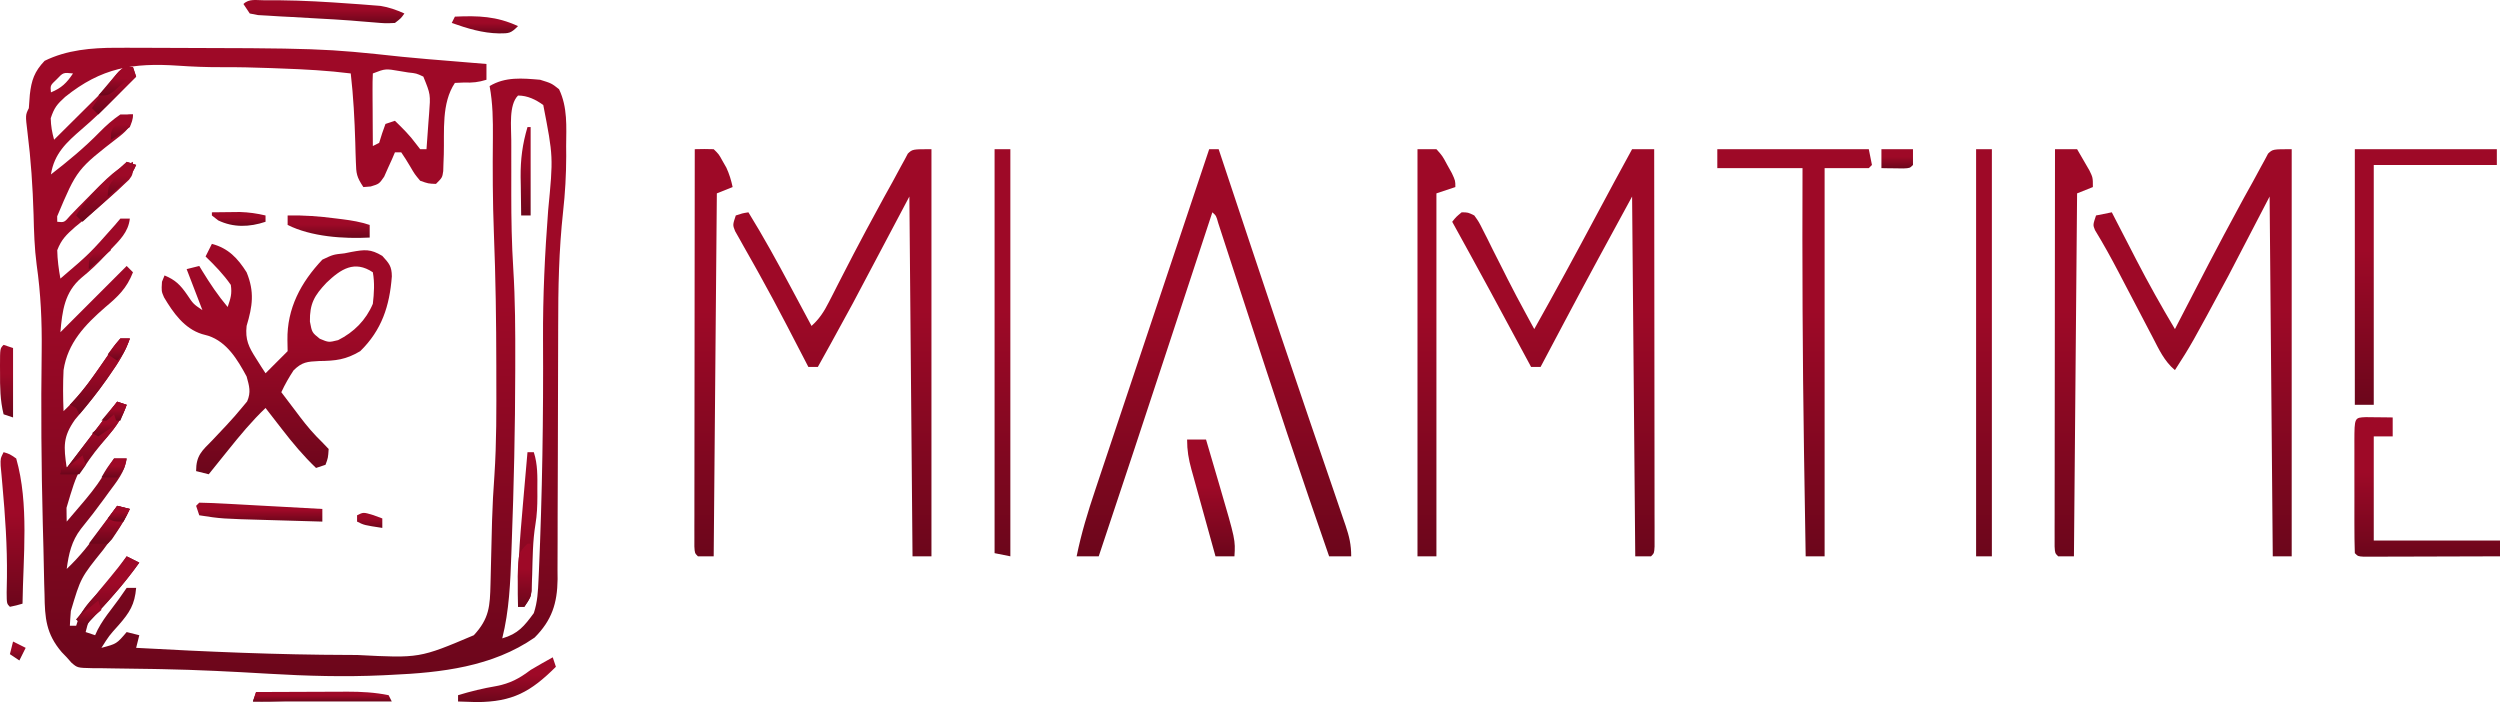 <?xml version="1.0" encoding="utf-8"?>
<svg xmlns="http://www.w3.org/2000/svg" viewBox="70.863 71.728 792.137 222.46" width="792.137px" height="222.46px">
    <defs>
        <linearGradient id="gradient-48-0" href="#gradient-48" gradientUnits="userSpaceOnUse" x1="57.1" y1="-0.006" x2="57.1" y2="199.11"/>
        <linearGradient id="gradient-48">
            <stop offset="0.396" style="stop-color: rgb(158, 9, 39);"/>
            <stop offset="1" style="stop-color: rgb(108, 6, 27);"/>
        </linearGradient>
        <linearGradient id="gradient-48-1" href="#gradient-48" gradientUnits="userSpaceOnUse" x1="1.5" y1="0" x2="1.5" y2="129"/>
        <linearGradient id="gradient-48-2" href="#gradient-48" gradientUnits="userSpaceOnUse" x1="-31.398" y1="0" x2="-31.398" y2="129"/>
        <linearGradient id="gradient-48-3" href="#gradient-48" gradientUnits="userSpaceOnUse" x1="-24.938" y1="0" x2="-24.938" y2="129"/>
        <linearGradient id="gradient-48-4" href="#gradient-48" gradientUnits="userSpaceOnUse" x1="-31.389" y1="0" x2="-31.389" y2="129"/>
        <linearGradient id="gradient-48-5" href="#gradient-48" gradientUnits="userSpaceOnUse" x1="20.553" y1="0" x2="20.553" y2="73"/>
        <linearGradient id="gradient-48-6" href="#gradient-48" gradientUnits="userSpaceOnUse" x1="24.5" y1="0" x2="24.5" y2="129"/>
        <linearGradient id="gradient-48-7" href="#gradient-48" gradientUnits="userSpaceOnUse" x1="5.938" y1="0" x2="5.938" y2="129"/>
        <linearGradient id="gradient-48-8" href="#gradient-48" gradientUnits="userSpaceOnUse" x1="5.938" y1="-0.05" x2="5.938" y2="129"/>
        <linearGradient id="gradient-48-9" href="#gradient-48" gradientUnits="userSpaceOnUse" x1="6" y1="0" x2="6" y2="129"/>
        <linearGradient id="gradient-48-10" href="#gradient-48" gradientUnits="userSpaceOnUse" x1="22.5" y1="0" x2="22.5" y2="81"/>
        <linearGradient id="gradient-48-11" href="#gradient-48" gradientUnits="userSpaceOnUse" x1="2.5" y1="0" x2="2.5" y2="129"/>
        <linearGradient id="gradient-48-12" href="#gradient-48" gradientUnits="userSpaceOnUse" x1="2.5" y1="0" x2="2.5" y2="129"/>
        <linearGradient id="gradient-48-13" href="#gradient-48" gradientUnits="userSpaceOnUse" x1="19.427" y1="0" x2="19.427" y2="44.218"/>
        <linearGradient id="gradient-48-14" href="#gradient-48" gradientUnits="userSpaceOnUse" x1="7.559" y1="0" x2="7.559" y2="37"/>
        <linearGradient id="gradient-48-15" href="#gradient-48" gradientUnits="userSpaceOnUse" x1="2.83" y1="0" x2="2.83" y2="49"/>
        <linearGradient id="gradient-48-16" href="#gradient-48" gradientUnits="userSpaceOnUse" x1="18.975" y1="-0.082" x2="18.975" y2="7.282"/>
        <linearGradient id="gradient-48-17" href="#gradient-48" gradientUnits="userSpaceOnUse" x1="0.045" y1="0" x2="0.045" y2="49"/>
        <linearGradient id="gradient-48-18" href="#gradient-48" gradientUnits="userSpaceOnUse" x1="19" y1="0" x2="19" y2="6"/>
        <linearGradient id="gradient-48-19" href="#gradient-48" gradientUnits="userSpaceOnUse" x1="-14.5" y1="0" x2="-14.5" y2="14.188"/>
        <linearGradient id="gradient-48-20" href="#gradient-48" gradientUnits="userSpaceOnUse" x1="13" y1="-0.017" x2="13" y2="7.114"/>
        <linearGradient id="gradient-48-21" href="#gradient-48" gradientUnits="userSpaceOnUse" x1="-6" y1="0" x2="-6" y2="22"/>
        <linearGradient id="gradient-48-22" href="#gradient-48" gradientUnits="userSpaceOnUse" x1="-7.5" y1="0" x2="-7.5" y2="23"/>
        <linearGradient id="gradient-48-23" href="#gradient-48" gradientUnits="userSpaceOnUse" x1="21" y1="-0.113" x2="21" y2="3"/>
        <linearGradient id="gradient-48-24" href="#gradient-48" gradientUnits="userSpaceOnUse" x1="-6.5" y1="0" x2="-6.5" y2="24"/>
        <linearGradient id="gradient-48-25" href="#gradient-48" gradientUnits="userSpaceOnUse" x1="0.932" y1="0" x2="0.932" y2="23"/>
        <linearGradient id="gradient-48-26" href="#gradient-48" gradientUnits="userSpaceOnUse" x1="-6.5" y1="0" x2="-6.5" y2="19"/>
        <linearGradient id="gradient-48-27" href="#gradient-48" gradientUnits="userSpaceOnUse" x1="-0.589" y1="0" x2="-0.589" y2="28"/>
        <linearGradient id="gradient-48-28" href="#gradient-48" gradientUnits="userSpaceOnUse" x1="9.5" y1="-0.118" x2="9.5" y2="5.312"/>
        <linearGradient id="gradient-48-29" href="#gradient-48" gradientUnits="userSpaceOnUse" x1="-0.935" y1="0" x2="-0.935" y2="20"/>
        <linearGradient id="gradient-48-30" href="#gradient-48" gradientUnits="userSpaceOnUse" x1="-6" y1="0" x2="-6" y2="15"/>
        <linearGradient id="gradient-48-31" href="#gradient-48" gradientUnits="userSpaceOnUse" x1="5" y1="0" x2="5" y2="6.098"/>
        <linearGradient id="gradient-48-32" href="#gradient-48" gradientUnits="userSpaceOnUse" x1="-2.5" y1="0" x2="-2.5" y2="12"/>
        <linearGradient id="gradient-48-33" href="#gradient-48" gradientUnits="userSpaceOnUse" x1="8.5" y1="-0.098" x2="8.5" y2="4.288"/>
        <linearGradient id="gradient-48-34" href="#gradient-48" gradientUnits="userSpaceOnUse" x1="10" y1="0" x2="10" y2="3.028"/>
        <linearGradient id="gradient-48-35" href="#gradient-48" gradientUnits="userSpaceOnUse" x1="-1.5" y1="0" x2="-1.5" y2="11"/>
        <linearGradient id="gradient-48-36" href="#gradient-48" gradientUnits="userSpaceOnUse" x1="-1.125" y1="-0.696" x2="-1.125" y2="4.063"/>
        <linearGradient id="gradient-48-37" href="#gradient-48" gradientUnits="userSpaceOnUse" x1="0" y1="0" x2="0" y2="6"/>
        <linearGradient id="gradient-48-38" href="#gradient-48" gradientUnits="userSpaceOnUse" x1="-1" y1="0" x2="-1" y2="6"/>
        <linearGradient id="gradient-48-39" href="#gradient-48" gradientUnits="userSpaceOnUse" x1="-3.5" y1="0" x2="-3.5" y2="8"/>
        <linearGradient id="gradient-48-40" href="#gradient-48" gradientUnits="userSpaceOnUse" x1="-5.5" y1="0" x2="-5.5" y2="9"/>
        <linearGradient id="gradient-48-41" href="#gradient-48" gradientUnits="userSpaceOnUse" x1="-3" y1="0" x2="-3" y2="8"/>
        <linearGradient id="gradient-48-42" href="#gradient-48" gradientUnits="userSpaceOnUse" x1="-0.5" y1="0" x2="-0.5" y2="7"/>
        <linearGradient id="gradient-48-43" href="#gradient-48" gradientUnits="userSpaceOnUse" x1="-2.5" y1="0" x2="-2.5" y2="9"/>
        <linearGradient id="gradient-48-44" href="#gradient-48" gradientUnits="userSpaceOnUse" x1="-3" y1="0" x2="-3" y2="6"/>
        <linearGradient id="gradient-48-45" href="#gradient-48" gradientUnits="userSpaceOnUse" x1="1.5" y1="0" x2="1.5" y2="6"/>
        <linearGradient id="gradient-48-46" href="#gradient-48" gradientUnits="userSpaceOnUse" x1="0.5" y1="0" x2="0.5" y2="5"/>
        <linearGradient id="gradient-48-47" href="#gradient-48" gradientUnits="userSpaceOnUse" x1="-3" y1="0" x2="-3" y2="7"/>
    </defs>
    <path d="M0 0 C1.291 -0.002 2.581 -0.004 3.911 -0.006 C5.321 -0.002 6.731 0.002 8.141 0.008 C8.866 0.009 9.592 0.011 10.34 0.013 C65.396 0.148 65.396 0.148 90.689 2.858 C96.062 3.405 101.446 3.82 106.828 4.258 C108.869 4.427 110.909 4.596 112.949 4.766 C114.43 4.888 115.91 5.011 117.391 5.133 C117.391 6.783 117.391 8.433 117.391 10.133 C114.83 10.921 112.984 11.117 110.266 11.008 C109.317 11.049 108.368 11.09 107.391 11.133 C103.091 17.582 104.081 26.26 103.873 33.785 C103.839 34.699 103.805 35.613 103.77 36.555 C103.732 37.801 103.732 37.801 103.694 39.073 C103.391 41.133 103.391 41.133 101.391 43.133 C98.965 43.043 98.965 43.043 96.391 42.133 C94.66 40.066 94.66 40.066 93.203 37.57 C92.312 36.063 91.384 34.575 90.391 33.133 C89.731 33.133 89.071 33.133 88.391 33.133 C88.088 33.843 87.785 34.553 87.473 35.285 C87.054 36.204 86.635 37.123 86.203 38.07 C85.797 38.987 85.391 39.903 84.973 40.848 C83.391 43.133 83.391 43.133 80.715 43.949 C79.948 44.01 79.181 44.07 78.391 44.133 C76.244 40.913 76.117 39.89 76.012 36.16 C75.978 35.177 75.943 34.194 75.908 33.182 C75.869 31.642 75.869 31.642 75.828 30.07 C75.605 22.716 75.232 15.445 74.391 8.133 C67.121 7.219 59.898 6.829 52.578 6.57 C51.479 6.527 50.38 6.484 49.248 6.439 C43.895 6.241 38.556 6.115 33.199 6.145 C28.688 6.164 24.231 5.984 19.732 5.674 C5.315 4.701 -4.604 6.317 -16.109 15.57 C-18.683 17.923 -19.543 18.934 -20.672 22.32 C-20.616 24.818 -20.259 26.746 -19.609 29.133 C-16.794 26.343 -13.983 23.549 -11.174 20.753 C-9.749 19.335 -8.322 17.921 -6.895 16.506 C-5.999 15.613 -5.103 14.721 -4.18 13.801 C-3.352 12.979 -2.525 12.156 -1.672 11.309 C0.527 9.113 0.527 9.113 2.391 6.133 C3.381 6.133 4.371 6.133 5.391 6.133 C5.886 7.618 5.886 7.618 6.391 9.133 C5.262 10.261 4.134 11.389 3.004 12.516 C1.85 13.672 0.703 14.834 -0.441 16 C-3.789 19.394 -7.168 22.663 -10.797 25.758 C-15.707 30.011 -19.546 33.482 -20.609 40.133 C-15.148 35.902 -9.956 31.624 -5.133 26.676 C-3.081 24.598 -1.031 22.769 1.391 21.133 C2.711 21.133 4.031 21.133 5.391 21.133 C4.825 24.592 3.864 25.913 1.141 28.07 C-12.348 38.486 -12.348 38.486 -18.629 53.402 C-18.619 54.259 -18.619 54.259 -18.609 55.133 C-16.377 55.359 -16.377 55.359 -14.508 53.191 C-13.675 52.326 -12.842 51.461 -11.984 50.57 C-0.431 38.8 -0.431 38.8 5.391 36.133 C5.391 40.133 5.391 40.133 4.141 41.809 C3.563 42.349 2.986 42.889 2.391 43.445 C1.753 44.047 1.114 44.649 0.457 45.27 C-3.917 49.213 -8.305 53.101 -12.922 56.758 C-15.688 59.203 -17.28 60.692 -18.609 64.133 C-18.548 67.188 -18.153 70.129 -17.609 73.133 C-8.378 65.258 -8.378 65.258 -0.359 56.195 C0.507 55.174 0.507 55.174 1.391 54.133 C2.381 54.133 3.371 54.133 4.391 54.133 C3.921 58.481 1.074 61.04 -1.797 64.07 C-2.502 64.839 -2.502 64.839 -3.221 65.623 C-5.637 68.217 -8.095 70.583 -10.859 72.805 C-16.321 77.428 -17.017 83.379 -17.609 90.133 C-16.956 89.479 -16.302 88.826 -15.629 88.152 C-6.119 78.643 -6.119 78.643 3.391 69.133 C4.381 70.123 4.381 70.123 5.391 71.133 C3.4 76.235 0.655 78.807 -3.414 82.223 C-9.821 87.797 -15.3 93.498 -16.609 102.133 C-16.821 106.48 -16.791 110.785 -16.609 115.133 C-12.678 111.42 -9.561 107.507 -6.484 103.07 C-5.226 101.277 -3.966 99.484 -2.702 97.695 C-1.78 96.376 -0.883 95.04 0.008 93.699 C0.464 93.182 0.92 92.665 1.391 92.133 C2.381 92.133 3.371 92.133 4.391 92.133 C2.914 96.337 0.814 99.675 -1.734 103.32 C-2.129 103.887 -2.523 104.454 -2.93 105.037 C-6.062 109.485 -9.431 113.693 -12.98 117.816 C-16.855 123.326 -16.585 126.301 -15.609 133.133 C-10.329 126.203 -5.049 119.273 0.391 112.133 C1.876 112.628 1.876 112.628 3.391 113.133 C1.99 117.26 0.032 120.024 -2.797 123.32 C-11.998 133.361 -11.998 133.361 -15.672 145.758 C-15.658 146.984 -15.658 146.984 -15.645 148.234 C-15.633 148.861 -15.621 149.487 -15.609 150.133 C-14.04 148.305 -12.478 146.472 -10.922 144.633 C-10.462 144.09 -10.002 143.547 -9.529 142.987 C-6.966 139.912 -4.723 136.872 -2.734 133.383 C-2.033 132.31 -1.332 131.238 -0.609 130.133 C0.711 130.133 2.031 130.133 3.391 130.133 C2.827 134.432 0.201 137.496 -2.297 140.883 C-2.748 141.508 -3.199 142.134 -3.664 142.778 C-6.057 146.082 -8.534 149.282 -11.109 152.445 C-14.088 156.325 -14.967 160.346 -15.609 165.133 C-11.444 161.211 -8.125 156.964 -4.797 152.32 C-4.295 151.627 -3.793 150.935 -3.275 150.221 C-2.049 148.528 -0.829 146.831 0.391 145.133 C1.711 145.463 3.031 145.793 4.391 146.133 C3.003 149.091 1.39 151.653 -0.543 154.285 C-1.11 155.062 -1.676 155.838 -2.26 156.639 C-2.85 157.441 -3.439 158.244 -4.047 159.07 C-11.153 167.903 -11.153 167.903 -14.297 178.445 C-14.363 179.328 -14.428 180.211 -14.496 181.121 C-14.533 181.785 -14.571 182.449 -14.609 183.133 C-13.949 183.133 -13.289 183.133 -12.609 183.133 C-12.38 182.42 -12.15 181.707 -11.914 180.973 C-10.345 177.558 -8.328 175.408 -5.734 172.695 C-2.222 169.01 0.679 165.415 3.391 161.133 C4.711 161.793 6.031 162.453 7.391 163.133 C3.31 168.868 -1.146 174.015 -6.001 179.095 C-8.758 181.671 -8.758 181.671 -9.609 185.133 C-8.619 185.463 -7.629 185.793 -6.609 186.133 C-6.341 185.557 -6.073 184.98 -5.797 184.387 C-4.581 182.078 -3.201 180.135 -1.609 178.07 C0.142 175.789 1.793 173.529 3.391 171.133 C4.381 171.133 5.371 171.133 6.391 171.133 C5.956 176.382 4.324 178.949 0.891 182.883 C-2.182 186.292 -2.182 186.292 -4.609 190.133 C0.215 188.863 0.215 188.863 3.391 185.133 C4.711 185.463 6.031 185.793 7.391 186.133 C7.061 187.453 6.731 188.773 6.391 190.133 C28.845 191.361 51.275 192.339 73.766 192.383 C74.656 192.388 75.547 192.393 76.465 192.398 C96.183 193.421 96.183 193.421 113.391 186.133 C118.296 180.83 118.507 176.955 118.672 169.867 C118.699 168.801 118.699 168.801 118.728 167.712 C118.786 165.436 118.839 163.159 118.891 160.883 C118.96 157.919 119.032 154.956 119.109 151.992 C119.128 151.247 119.148 150.502 119.167 149.734 C119.302 144.966 119.571 140.223 119.914 135.465 C120.608 125.006 120.541 114.548 120.516 104.07 C120.515 103.014 120.514 101.958 120.513 100.87 C120.499 86.836 120.302 72.833 119.747 58.81 C119.357 48.694 119.325 38.599 119.428 28.478 C119.469 22.911 119.41 17.613 118.391 12.133 C123.394 9.129 128.739 9.657 134.391 10.133 C138.016 11.258 138.016 11.258 140.391 13.133 C143.145 18.878 142.685 24.97 142.641 31.195 C142.648 32.232 142.656 33.269 142.664 34.338 C142.65 40.27 142.327 46.055 141.67 51.945 C140.334 64.135 140.109 76.227 140.116 88.48 C140.117 92.059 140.104 95.637 140.087 99.216 C140.041 109.373 140.016 119.529 140.01 129.686 C140.005 135.941 139.981 142.196 139.944 148.451 C139.935 150.82 139.932 153.189 139.938 155.557 C139.945 158.859 139.927 162.159 139.905 165.46 C139.917 166.91 139.917 166.91 139.93 168.39 C139.837 176.034 138.1 181.423 132.641 186.883 C119.264 196.144 103.1 197.982 87.203 198.695 C85.918 198.76 85.918 198.76 84.607 198.826 C72.475 199.393 60.451 199.05 48.336 198.336 C37.08 197.672 25.837 197.092 14.562 196.883 C13.688 196.866 12.814 196.848 11.913 196.831 C7.688 196.75 3.464 196.688 -0.761 196.651 C-2.288 196.626 -3.814 196.6 -5.34 196.574 C-6.035 196.574 -6.73 196.574 -7.446 196.574 C-12.217 196.474 -12.217 196.474 -14.116 194.823 C-14.855 193.986 -14.855 193.986 -15.609 193.133 C-16.127 192.596 -16.645 192.059 -17.179 191.507 C-22.133 185.703 -22.545 180.736 -22.633 173.281 C-22.669 172.129 -22.705 170.977 -22.742 169.79 C-22.851 166.029 -22.918 162.269 -22.984 158.508 C-23.051 155.901 -23.12 153.293 -23.191 150.686 C-23.653 132.447 -23.789 114.198 -23.537 95.955 C-23.431 86.719 -23.826 77.892 -25.133 68.747 C-25.832 63.442 -25.984 58.164 -26.109 52.82 C-26.375 44.083 -26.944 35.467 -28.037 26.794 C-28.706 21.326 -28.706 21.326 -27.609 19.133 C-27.482 17.718 -27.381 16.301 -27.297 14.883 C-26.791 10.321 -25.859 7.545 -22.609 4.133 C-15.584 0.668 -7.733 0.008 0 0 Z M81.391 8.133 C81.303 9.841 81.284 11.552 81.293 13.262 C81.296 14.296 81.299 15.331 81.303 16.396 C81.311 17.485 81.319 18.574 81.328 19.695 C81.333 20.788 81.337 21.88 81.342 23.006 C81.354 25.715 81.37 28.424 81.391 31.133 C82.051 30.803 82.711 30.473 83.391 30.133 C83.7 29.143 84.009 28.153 84.328 27.133 C84.854 25.648 84.854 25.648 85.391 24.133 C86.381 23.803 87.371 23.473 88.391 23.133 C90.801 25.478 93.093 27.724 95.078 30.445 C95.511 31.002 95.944 31.559 96.391 32.133 C97.051 32.133 97.711 32.133 98.391 32.133 C98.613 29.237 98.819 26.342 99.016 23.445 C99.112 22.22 99.112 22.22 99.211 20.971 C99.685 14.771 99.685 14.771 97.391 9.133 C95.173 8.096 95.173 8.096 92.578 7.82 C91.726 7.68 90.874 7.539 89.996 7.395 C85.372 6.594 85.372 6.594 81.391 8.133 Z M-18.797 10.008 C-20.826 11.921 -20.826 11.921 -20.609 14.133 C-17.242 12.739 -15.623 11.154 -13.609 8.133 C-16.71 7.807 -16.71 7.807 -18.797 10.008 Z M127.391 15.133 C124.391 18.132 125.27 25.265 125.252 29.258 C125.254 29.996 125.256 30.735 125.258 31.496 C125.257 32.287 125.256 33.078 125.255 33.893 C125.254 35.564 125.256 37.236 125.26 38.907 C125.266 41.4 125.26 43.892 125.254 46.385 C125.251 54.305 125.392 62.181 125.891 70.086 C126.507 79.916 126.544 89.723 126.516 99.57 C126.514 100.494 126.513 101.417 126.512 102.368 C126.484 120.636 126.075 138.879 125.391 157.133 C125.353 158.212 125.316 159.291 125.277 160.403 C124.957 169.471 124.602 178.287 122.391 187.133 C127.424 185.695 129.38 183.23 132.391 179.133 C133.584 175.552 133.72 172.181 133.891 168.445 C133.931 167.593 133.97 166.74 134.011 165.862 C135.074 141.385 135.454 116.912 135.313 92.415 C135.248 78.707 135.893 65.198 136.938 51.531 C138.575 34.551 138.575 34.551 135.391 18.133 C133.016 16.419 130.414 15.133 127.391 15.133 Z " transform="matrix(1, 0, 0, 1, 107.609, 86.867)" style="fill: url(#gradient-48-0);" id="object-0"/>
    <path d="M0 0 C0.99 0 1.98 0 3 0 C3.348 1.047 3.348 1.047 3.703 2.116 C6.674 11.057 9.649 19.998 12.625 28.938 C12.863 29.654 13.102 30.37 13.348 31.108 C19.461 49.468 25.602 67.818 31.875 86.125 C32.438 87.769 33.001 89.413 33.563 91.057 C35.459 96.593 37.357 102.128 39.258 107.662 C40.303 110.71 41.34 113.761 42.375 116.812 C42.656 117.625 42.937 118.438 43.226 119.276 C44.393 122.74 45 125.299 45 129 C42.69 129 40.38 129 38 129 C36.116 123.565 34.243 118.128 32.375 112.688 C32.079 111.824 31.782 110.961 31.477 110.072 C26.955 96.878 22.55 83.648 18.207 70.395 C17.959 69.637 17.711 68.88 17.455 68.1 C14.942 60.432 12.435 52.763 9.937 45.091 C8.99 42.186 8.041 39.282 7.092 36.378 C6.645 35.008 6.199 33.637 5.754 32.265 C5.142 30.38 4.527 28.497 3.911 26.613 C3.391 25.017 3.391 25.017 2.861 23.388 C2.219 21.077 2.219 21.077 1 20 C0.696 20.923 0.393 21.846 0.08 22.797 C-2.83 31.647 -5.741 40.497 -8.652 49.347 C-10.147 53.892 -11.642 58.438 -13.137 62.984 C-20.378 85.005 -27.645 107.017 -35 129 C-37.31 129 -39.62 129 -42 129 C-40.544 121.785 -38.448 114.935 -36.101 107.963 C-35.711 106.791 -35.32 105.619 -34.918 104.412 C-33.855 101.225 -32.789 98.04 -31.72 94.856 C-30.601 91.518 -29.487 88.178 -28.373 84.838 C-26.266 78.526 -24.154 72.216 -22.041 65.906 C-19.633 58.717 -17.231 51.527 -14.829 44.336 C-9.892 29.556 -4.948 14.777 0 0 Z " transform="matrix(1, 0, 0, 1, 454, 119)" style="fill: url(#gradient-48-1);" id="object-1"/>
    <path d="M0 0 C0 42.57 0 85.14 0 129 C-1.98 129 -3.96 129 -6 129 C-6.33 91.38 -6.66 53.76 -7 15 C-11.29 23.25 -15.58 31.5 -20 40 C-31.843 61.978 -31.843 61.978 -37 70 C-40.368 67.199 -42.078 63.403 -44.055 59.586 C-44.438 58.857 -44.822 58.128 -45.217 57.377 C-46.441 55.045 -47.658 52.71 -48.875 50.375 C-50.084 48.067 -51.294 45.759 -52.505 43.452 C-53.282 41.969 -54.058 40.485 -54.832 39 C-57.199 34.469 -59.658 30.015 -62.325 25.651 C-63 24 -63 24 -62 21 C-60.35 20.67 -58.7 20.34 -57 20 C-56.643 20.694 -56.286 21.389 -55.918 22.104 C-54.261 25.321 -52.599 28.536 -50.938 31.75 C-50.376 32.842 -49.815 33.934 -49.236 35.059 C-45.376 42.515 -41.3 49.788 -37 57 C-36.639 56.297 -36.277 55.595 -35.905 54.871 C-29.519 42.463 -23.11 30.07 -16.438 17.812 C-15.962 16.936 -15.487 16.06 -14.997 15.158 C-14.105 13.528 -13.203 11.905 -12.289 10.288 C-11.42 8.745 -10.578 7.186 -9.762 5.615 C-9.357 4.879 -8.952 4.144 -8.535 3.387 C-8.19 2.733 -7.844 2.079 -7.489 1.405 C-6 0 -6 0 0 0 Z " transform="matrix(1, 0, 0, 1, 797, 119)" style="fill: url(#gradient-48-2);" id="object-2"/>
    <path d="M0 0 C2.31 0 4.62 0 7 0 C7.023 16.672 7.041 33.344 7.052 50.016 C7.057 57.756 7.064 65.497 7.075 73.237 C7.085 79.981 7.092 86.725 7.094 93.47 C7.095 97.043 7.098 100.616 7.106 104.189 C7.114 108.172 7.114 112.154 7.114 116.136 C7.117 117.33 7.121 118.523 7.124 119.753 C7.123 120.831 7.122 121.909 7.12 123.02 C7.121 123.963 7.122 124.906 7.123 125.878 C7 128 7 128 6 129 C4.35 129 2.7 129 1 129 C0.67 91.38 0.34 53.76 0 15 C-7.144 28.097 -14.272 41.191 -21.25 54.375 C-22.014 55.816 -22.779 57.258 -23.543 58.699 C-25.363 62.132 -27.182 65.566 -29 69 C-29.99 69 -30.98 69 -32 69 C-32.366 68.317 -32.733 67.634 -33.111 66.931 C-40.996 52.244 -48.932 37.588 -57 23 C-55.75 21.438 -55.75 21.438 -54 20 C-51.986 20.021 -51.986 20.021 -50 21 C-48.555 23.019 -48.555 23.019 -47.23 25.672 C-46.737 26.641 -46.244 27.61 -45.735 28.609 C-45.225 29.646 -44.714 30.682 -44.188 31.75 C-43.124 33.851 -42.061 35.951 -40.996 38.051 C-40.484 39.071 -39.972 40.092 -39.445 41.143 C-37.608 44.775 -35.697 48.363 -33.75 51.938 C-33.209 52.937 -32.667 53.936 -32.109 54.965 C-31.743 55.636 -31.377 56.308 -31 57 C-24.301 45.084 -17.791 33.072 -11.355 21.013 C-7.606 13.989 -3.827 6.982 0 0 Z " transform="matrix(1, 0, 0, 1, 588, 119)" style="fill: url(#gradient-48-3);" id="object-3"/>
    <path d="M0 0 C0 42.57 0 85.14 0 129 C-1.98 129 -3.96 129 -6 129 C-6.33 91.38 -6.66 53.76 -7 15 C-12.94 26.22 -18.88 37.44 -25 49 C-32.453 62.641 -32.453 62.641 -36 69 C-36.99 69 -37.98 69 -39 69 C-39.451 68.128 -39.451 68.128 -39.911 67.238 C-41.355 64.449 -42.802 61.662 -44.25 58.875 C-44.782 57.849 -45.314 56.823 -45.862 55.767 C-48.676 50.365 -51.535 44.998 -54.504 39.68 C-55.059 38.683 -55.613 37.687 -56.185 36.661 C-57.257 34.743 -58.338 32.829 -59.429 30.921 C-59.912 30.055 -60.396 29.189 -60.895 28.297 C-61.326 27.537 -61.758 26.778 -62.202 25.995 C-63 24 -63 24 -62 21 C-59.938 20.312 -59.938 20.312 -58 20 C-53.242 27.719 -48.896 35.628 -44.625 43.625 C-43.978 44.832 -43.331 46.039 -42.684 47.246 C-41.12 50.163 -39.559 53.081 -38 56 C-35.483 53.723 -34.038 51.466 -32.504 48.449 C-31.798 47.076 -31.798 47.076 -31.078 45.674 C-30.578 44.689 -30.078 43.703 -29.562 42.688 C-28.491 40.606 -27.418 38.525 -26.344 36.445 C-25.793 35.38 -25.243 34.314 -24.676 33.216 C-22.028 28.134 -19.305 23.094 -16.562 18.062 C-16.079 17.171 -15.596 16.279 -15.098 15.36 C-14.183 13.685 -13.258 12.015 -12.321 10.352 C-11.439 8.781 -10.583 7.196 -9.753 5.597 C-9.349 4.863 -8.944 4.128 -8.527 3.371 C-8.183 2.719 -7.839 2.068 -7.484 1.396 C-6 0 -6 0 0 0 Z " transform="matrix(1, 0, 0, 1, 366, 119)" style="fill: url(#gradient-48-4);" id="object-4"/>
    <path d="M0 0 C5.222 1.382 8.186 4.555 11 9 C13.55 15.213 12.885 19.718 11 26 C10.532 30.364 11.66 32.656 14 36.312 C14.557 37.196 15.114 38.079 15.688 38.988 C16.121 39.652 16.554 40.316 17 41 C17.784 40.216 18.567 39.432 19.375 38.625 C20.917 37.083 22.458 35.542 24 34 C23.979 32.845 23.959 31.69 23.938 30.5 C23.775 20.46 28.18 12.213 35 5 C38.438 3.375 38.438 3.375 42 3 C43.12 2.776 43.12 2.776 44.262 2.547 C48.429 1.803 50.278 1.564 54 3.812 C56.163 6.178 56.992 7.092 57.02 10.285 C56.321 19.66 53.821 27.337 47 34 C42.406 36.719 39.249 37.053 33.938 37.125 C30.197 37.317 28.603 37.41 25.895 40.059 C24.409 42.32 23.131 44.544 22 47 C23.558 49.066 25.121 51.128 26.688 53.188 C27.123 53.766 27.558 54.344 28.006 54.939 C30.166 57.771 32.27 60.262 34.844 62.75 C35.911 63.864 35.911 63.864 37 65 C36.812 67.812 36.812 67.812 36 70 C35.01 70.33 34.02 70.66 33 71 C28.992 67.168 25.572 63.075 22.188 58.688 C21.685 58.042 21.183 57.397 20.666 56.732 C19.441 55.157 18.22 53.579 17 52 C12.666 56.139 8.933 60.64 5.188 65.312 C4.291 66.423 4.291 66.423 3.377 67.557 C1.915 69.369 0.456 71.183 -1 73 C-2.32 72.67 -3.64 72.34 -5 72 C-5 67.027 -3.156 65.576 0.125 62.25 C1.135 61.182 2.143 60.111 3.148 59.039 C3.638 58.52 4.127 58.001 4.632 57.466 C6.404 55.568 8.11 53.638 9.75 51.625 C10.219 51.06 10.688 50.496 11.172 49.914 C12.448 46.964 11.844 45.057 11 42 C8.131 36.713 4.814 31.105 -1.125 29.125 C-1.784 28.946 -2.442 28.767 -3.121 28.582 C-8.763 26.834 -12.276 21.793 -15.164 16.938 C-16 15 -16 15 -15.812 12 C-15.544 11.34 -15.276 10.68 -15 10 C-11.57 11.418 -9.976 13.032 -7.875 16.062 C-5.889 19.046 -5.889 19.046 -3 21 C-4.65 16.71 -6.3 12.42 -8 8 C-6.68 7.67 -5.36 7.34 -4 7 C-3.528 7.779 -3.528 7.779 -3.047 8.574 C-0.578 12.597 1.948 16.383 5 20 C5.949 17.213 6.409 15.857 6 13 C3.673 9.65 0.93 6.828 -2 4 C-1.34 2.68 -0.68 1.36 0 0 Z M36.312 12.312 C32.477 16.365 30.964 18.929 31.062 24.625 C31.709 28.082 31.709 28.082 34.188 30.062 C36.994 31.242 36.994 31.242 40 30.5 C44.998 28.001 48.821 24.162 51 19 C51.389 15.629 51.605 12.349 51 9 C45.194 5.129 40.886 7.939 36.312 12.312 Z " transform="matrix(1, 0, 0, 1, 138, 149)" style="fill: url(#gradient-48-5);" id="object-5"/>
    <path d="M0 0 C15.84 0 31.68 0 48 0 C48.495 2.475 48.495 2.475 49 5 C48.67 5.33 48.34 5.66 48 6 C43.38 6 38.76 6 34 6 C34 46.59 34 87.18 34 129 C32.02 129 30.04 129 28 129 C27.825 118.625 27.659 108.25 27.5 97.875 C27.482 96.715 27.482 96.715 27.464 95.532 C27.009 65.685 26.888 35.85 27 6 C18.09 6 9.18 6 0 6 C0 4.02 0 2.04 0 0 Z " transform="matrix(1, 0, 0, 1, 615, 119)" style="fill: url(#gradient-48-6);" id="object-6"/>
    <path d="M0 0 C2.31 0 4.62 0 7 0 C7.841 1.433 8.673 2.872 9.5 4.312 C9.964 5.113 10.428 5.914 10.906 6.738 C12 9 12 9 12 12 C10.35 12.66 8.7 13.32 7 14 C6.67 51.95 6.34 89.9 6 129 C4.35 129 2.7 129 1 129 C0 128 0 128 -0.123 125.878 C-0.122 124.935 -0.121 123.992 -0.12 123.02 C-0.122 121.403 -0.122 121.403 -0.124 119.753 C-0.121 118.559 -0.117 117.366 -0.114 116.136 C-0.114 114.888 -0.114 113.639 -0.114 112.353 C-0.113 108.919 -0.108 105.485 -0.101 102.052 C-0.095 98.467 -0.095 94.882 -0.093 91.297 C-0.09 84.504 -0.082 77.712 -0.072 70.919 C-0.061 63.188 -0.055 55.456 -0.05 47.725 C-0.04 31.816 -0.022 15.908 0 0 Z " transform="matrix(1, 0, 0, 1, 722, 119)" style="fill: url(#gradient-48-7);" id="object-7"/>
    <path d="M0 0 C1.999 -0.069 4.001 -0.065 6 0 C7.645 1.609 7.645 1.609 8.812 3.75 C9.211 4.446 9.609 5.142 10.02 5.859 C10.956 7.904 11.54 9.804 12 12 C10.35 12.66 8.7 13.32 7 14 C6.67 51.95 6.34 89.9 6 129 C4.35 129 2.7 129 1 129 C0 128 0 128 -0.123 125.878 C-0.122 124.935 -0.121 123.992 -0.12 123.02 C-0.122 121.403 -0.122 121.403 -0.124 119.753 C-0.121 118.559 -0.117 117.366 -0.114 116.136 C-0.114 114.888 -0.114 113.639 -0.114 112.353 C-0.113 108.919 -0.108 105.485 -0.101 102.052 C-0.095 98.467 -0.095 94.882 -0.093 91.297 C-0.09 84.504 -0.082 77.712 -0.072 70.919 C-0.061 63.188 -0.055 55.456 -0.05 47.725 C-0.04 31.816 -0.022 15.908 0 0 Z " transform="matrix(1, 0, 0, 1, 291, 119)" style="fill: url(#gradient-48-8);" id="object-8"/>
    <path d="M0 0 C1.98 0 3.96 0 6 0 C7.898 2.117 7.898 2.117 9.375 4.875 C9.878 5.78 10.38 6.685 10.898 7.617 C12 10 12 10 12 12 C10.02 12.66 8.04 13.32 6 14 C6 51.95 6 89.9 6 129 C4.02 129 2.04 129 0 129 C0 86.43 0 43.86 0 0 Z " transform="matrix(1, 0, 0, 1, 520, 119)" style="fill: url(#gradient-48-9);" id="object-9"/>
    <path d="M0 0 C14.85 0 29.7 0 45 0 C45 1.65 45 3.3 45 5 C32.13 5 19.26 5 6 5 C6 30.08 6 55.16 6 81 C4.02 81 2.04 81 0 81 C0 54.27 0 27.54 0 0 Z " transform="matrix(1, 0, 0, 1, 817, 119)" style="fill: url(#gradient-48-10);" id="object-10"/>
    <path d="M0 0 C1.65 0 3.3 0 5 0 C5 42.57 5 85.14 5 129 C3.35 129 1.7 129 0 129 C0 86.43 0 43.86 0 0 Z " transform="matrix(1, 0, 0, 1, 697, 119)" style="fill: url(#gradient-48-11);" id="object-11"/>
    <path d="M0 0 C1.65 0 3.3 0 5 0 C5 42.57 5 85.14 5 129 C3.35 128.67 1.7 128.34 0 128 C0 85.76 0 43.52 0 0 Z " transform="matrix(1, 0, 0, 1, 386, 119)" style="fill: url(#gradient-48-12);" id="object-12"/>
    <path d="M0 0 C1.514 0.017 1.514 0.017 3.059 0.035 C4.071 0.044 5.082 0.053 6.125 0.062 C7.299 0.08 7.299 0.08 8.496 0.098 C8.496 2.078 8.496 4.058 8.496 6.098 C6.516 6.098 4.536 6.098 2.496 6.098 C2.496 16.988 2.496 27.878 2.496 39.098 C15.696 39.098 28.896 39.098 42.496 39.098 C42.496 40.748 42.496 42.398 42.496 44.098 C36.106 44.123 29.715 44.14 23.325 44.153 C21.149 44.158 18.973 44.164 16.798 44.173 C13.678 44.185 10.558 44.191 7.438 44.195 C5.969 44.203 5.969 44.203 4.47 44.211 C3.569 44.211 2.669 44.211 1.74 44.211 C0.943 44.213 0.146 44.216 -0.675 44.218 C-2.504 44.098 -2.504 44.098 -3.504 43.098 C-3.605 40.007 -3.644 36.939 -3.637 33.848 C-3.638 32.919 -3.639 31.991 -3.64 31.034 C-3.64 29.067 -3.638 27.1 -3.634 25.133 C-3.629 22.111 -3.634 19.089 -3.641 16.066 C-3.64 14.16 -3.639 12.254 -3.637 10.348 C-3.639 9.437 -3.641 8.527 -3.643 7.589 C-3.615 0.141 -3.615 0.141 0 0 Z " transform="matrix(1, 0, 0, 1, 820.504, 203.902)" style="fill: url(#gradient-48-13);" id="object-13"/>
    <path d="M0 0 C1.98 0 3.96 0 6 0 C7.128 3.833 8.252 7.666 9.375 11.5 C9.692 12.578 10.009 13.655 10.336 14.766 C15.324 31.81 15.324 31.81 15 37 C13.02 37 11.04 37 9 37 C7.712 32.375 6.43 27.749 5.155 23.121 C4.72 21.547 4.284 19.974 3.845 18.401 C3.215 16.138 2.591 13.874 1.969 11.609 C1.772 10.908 1.575 10.207 1.372 9.485 C0.463 6.154 0 3.487 0 0 Z " transform="matrix(1, 0, 0, 1, 447, 211)" style="fill: url(#gradient-48-14);" id="object-14"/>
    <path d="M0 0 C1.922 0.574 1.922 0.574 4 2 C8.113 16.377 6.196 33.239 6 48 C4.062 48.562 4.062 48.562 2 49 C1 48 1 48 0.973 44.441 C1.001 42.815 1.031 41.189 1.062 39.562 C1.179 29.786 0.506 20.142 -0.377 10.408 C-0.47 9.343 -0.564 8.277 -0.66 7.18 C-0.749 6.228 -0.838 5.277 -0.93 4.296 C-1 2 -1 2 0 0 Z " transform="matrix(1, 0, 0, 1, 72, 215)" style="fill: url(#gradient-48-15);" id="object-15"/>
    <path d="M0 0 C0.796 0.001 1.592 0.002 2.413 0.002 C3.649 0.004 3.649 0.004 4.911 0.005 C12.41 0.075 19.872 0.518 27.35 1.065 C28.473 1.143 29.595 1.222 30.752 1.302 C31.813 1.387 32.874 1.471 33.967 1.557 C34.909 1.63 35.852 1.704 36.822 1.779 C39.613 2.211 41.903 3.044 44.475 4.19 C43.405 5.702 43.405 5.702 41.475 7.19 C38.483 7.334 38.483 7.334 34.6 7.002 C33.091 6.88 31.582 6.759 30.073 6.639 C29.211 6.566 28.348 6.493 27.46 6.418 C23.966 6.151 20.471 5.96 16.971 5.772 C14.327 5.62 11.682 5.467 9.038 5.315 C7.739 5.249 6.44 5.183 5.103 5.115 C3.278 5.001 3.278 5.001 1.417 4.885 C0.32 4.824 -0.776 4.762 -1.906 4.698 C-2.77 4.531 -3.634 4.363 -4.525 4.19 C-5.185 3.2 -5.845 2.21 -6.525 1.19 C-4.749 -0.586 -2.368 0.024 0 0 Z " transform="matrix(1, 0, 0, 1, 154.525, 71.81)" style="fill: url(#gradient-48-16);" id="object-16"/>
    <path d="M0 0 C0.66 0 1.32 0 2 0 C3.273 3.901 3.147 7.82 3.125 11.875 C3.129 12.57 3.133 13.265 3.137 13.98 C3.131 17.001 3.018 19.89 2.52 22.871 C1.639 28.175 1.64 33.552 1.482 38.92 C1.448 39.786 1.414 40.651 1.379 41.543 C1.354 42.327 1.329 43.111 1.303 43.919 C1 46 1 46 -1 49 C-1.66 49 -2.32 49 -3 49 C-3.258 38.311 -2.447 27.823 -1.5 17.188 C-1.355 15.512 -1.21 13.837 -1.066 12.162 C-0.717 8.108 -0.36 4.054 0 0 Z " transform="matrix(1, 0, 0, 1, 238, 215)" style="fill: url(#gradient-48-17);" id="object-17"/>
    <path d="M0 0 C2.888 0.055 5.747 0.174 8.629 0.34 C9.925 0.409 9.925 0.409 11.248 0.479 C14.02 0.627 16.791 0.782 19.562 0.938 C21.437 1.039 23.311 1.14 25.186 1.24 C29.791 1.488 34.395 1.742 39 2 C39 3.32 39 4.64 39 6 C34.731 5.881 30.463 5.756 26.195 5.628 C24.746 5.585 23.297 5.543 21.848 5.503 C7.028 5.089 7.028 5.089 0 4 C-0.33 3.01 -0.66 2.02 -1 1 C-0.67 0.67 -0.34 0.34 0 0 Z " transform="matrix(1, 0, 0, 1, 134, 231)" style="fill: url(#gradient-48-18);" id="object-18"/>
    <path d="M0 0 C0.33 0.99 0.66 1.98 1 3 C-7 10.963 -12.724 14.126 -24.062 14.188 C-26.042 14.14 -28.022 14.083 -30 14 C-30 13.34 -30 12.68 -30 12 C-25.983 10.777 -22.079 9.827 -17.938 9.125 C-13.488 8.265 -10.649 6.757 -7 4 C-4.692 2.618 -2.347 1.315 0 0 Z " transform="matrix(1, 0, 0, 1, 246, 280)" style="fill: url(#gradient-48-19);" id="object-19"/>
    <path d="M0 0 C5.174 -0.102 10.123 0.263 15.25 0.938 C15.956 1.025 16.663 1.112 17.391 1.201 C20.394 1.585 23.119 2.04 26 3 C26 4.32 26 5.64 26 7 C17.766 7.433 7.492 6.746 0 3 C0 2.01 0 1.02 0 0 Z " transform="matrix(1, 0, 0, 1, 162, 140)" style="fill: url(#gradient-48-20);" id="object-20"/>
    <path d="M0 0 C1.32 0.66 2.64 1.32 4 2 C-1.122 9.199 -6.972 15.564 -13 22 C-13.99 21.34 -14.98 20.68 -16 20 C-8.261 10.283 -8.261 10.283 -5.188 6.625 C-3.384 4.461 -1.662 2.274 0 0 Z " transform="matrix(1, 0, 0, 1, 111, 248)" style="fill: url(#gradient-48-21);" id="object-21"/>
    <path d="M0 0 C0.99 0.33 1.98 0.66 3 1 C1.579 5.225 -0.491 8.06 -3.375 11.438 C-5.903 14.436 -8.333 17.337 -10.375 20.688 C-10.911 21.451 -11.447 22.214 -12 23 C-14 23 -16 23 -18 23 C-17.67 21.68 -17.34 20.36 -17 19 C-16.67 19.66 -16.34 20.32 -16 21 C-10.72 14.07 -5.44 7.14 0 0 Z " transform="matrix(1, 0, 0, 1, 108, 199)" style="fill: url(#gradient-48-22);" id="object-22"/>
    <path d="M0 0 C4.856 -0.025 9.713 -0.043 14.569 -0.055 C16.219 -0.06 17.869 -0.067 19.518 -0.075 C21.899 -0.088 24.28 -0.093 26.66 -0.098 C27.39 -0.103 28.119 -0.108 28.871 -0.113 C33.326 -0.114 37.615 0.108 42 1 C42.495 1.99 42.495 1.99 43 3 C28.48 3 13.96 3 -1 3 C-0.67 2.01 -0.34 1.02 0 0 Z " transform="matrix(1, 0, 0, 1, 152, 291)" style="fill: url(#gradient-48-23);" id="object-23"/>
    <path d="M0 0 C0.99 0 1.98 0 3 0 C1.514 4.268 -0.721 7.774 -3.312 11.438 C-3.691 11.985 -4.069 12.532 -4.459 13.096 C-7.121 16.902 -9.987 20.465 -13 24 C-13.33 23.34 -13.66 22.68 -14 22 C-14.66 21.67 -15.32 21.34 -16 21 C-15.216 20.134 -14.432 19.267 -13.625 18.375 C-11.411 15.823 -9.405 13.19 -7.48 10.418 C-7.041 9.785 -6.601 9.152 -6.148 8.5 C-5.262 7.215 -4.384 5.923 -3.516 4.625 C-2.417 3.03 -1.215 1.508 0 0 Z " transform="matrix(1, 0, 0, 1, 109, 179)" style="fill: url(#gradient-48-24);" id="object-24"/>
    <path d="M0 0 C0.99 0.33 1.98 0.66 3 1 C3 8.26 3 15.52 3 23 C2.01 22.67 1.02 22.34 0 22 C-1.095 17.586 -1.149 13.269 -1.125 8.75 C-1.129 8.018 -1.133 7.286 -1.137 6.531 C-1.127 1.127 -1.127 1.127 0 0 Z " transform="matrix(1, 0, 0, 1, 72, 181)" style="fill: url(#gradient-48-25);" id="object-25"/>
    <path d="M0 0 C0.99 0.33 1.98 0.66 3 1 C1.619 4.148 0.052 6.139 -2.477 8.453 C-3.147 9.072 -3.817 9.691 -4.508 10.328 C-5.556 11.279 -5.556 11.279 -6.625 12.25 C-7.331 12.9 -8.038 13.549 -8.766 14.219 C-10.506 15.818 -12.251 17.411 -14 19 C-14.66 18.34 -15.32 17.68 -16 17 C-13.108 12.269 -9.9 8.778 -5.75 5.125 C-5.196 4.627 -4.641 4.13 -4.07 3.617 C-2.719 2.406 -1.36 1.202 0 0 Z " transform="matrix(1, 0, 0, 1, 111, 123)" style="fill: url(#gradient-48-26);" id="object-26"/>
    <path d="M0 0 C0.33 0 0.66 0 1 0 C1 9.24 1 18.48 1 28 C0.01 28 -0.98 28 -2 28 C-2.059 24.833 -2.094 21.667 -2.125 18.5 C-2.142 17.613 -2.159 16.726 -2.176 15.812 C-2.217 10.177 -1.604 5.407 0 0 Z " transform="matrix(1, 0, 0, 1, 238, 112)" style="fill: url(#gradient-48-27);" id="object-27"/>
    <path d="M0 0 C7.434 -0.335 13.199 -0.139 20 3 C17.658 5.342 17.18 5.295 14 5.312 C8.692 5.218 3.977 3.745 -1 2 C-0.67 1.34 -0.34 0.68 0 0 Z " transform="matrix(1, 0, 0, 1, 215, 77)" style="fill: url(#gradient-48-28);" id="object-28"/>
    <path d="M0 0 C0.33 0 0.66 0 1 0 C1.054 2.771 1.094 5.541 1.125 8.312 C1.142 9.098 1.159 9.884 1.176 10.693 C1.182 11.451 1.189 12.208 1.195 12.988 C1.206 13.685 1.216 14.381 1.227 15.099 C1 17 1 17 -1 20 C-1.66 20 -2.32 20 -3 20 C-3.027 17.938 -3.046 15.875 -3.062 13.812 C-3.074 12.664 -3.086 11.515 -3.098 10.332 C-2.879 2.879 -2.879 2.879 0 0 Z " transform="matrix(1, 0, 0, 1, 238, 244)" style="fill: url(#gradient-48-29);" id="object-29"/>
    <path d="M0 0 C0.33 0.99 0.66 1.98 1 3 C-3 7 -7 11 -11 15 C-11.66 14.34 -12.32 13.68 -13 13 C-10.814 9.553 -8.52 6.288 -5.938 3.125 C-5.452 2.529 -4.966 1.934 -4.465 1.32 C-3 0 -3 0 0 0 Z " transform="matrix(1, 0, 0, 1, 113, 93)" style="fill: url(#gradient-48-30);" id="object-30"/>
    <path d="M0 0 C3.3 0 6.6 0 10 0 C10 1.65 10 3.3 10 5 C9 6 9 6 6.934 6.098 C6.11 6.086 5.286 6.074 4.438 6.062 C3.611 6.053 2.785 6.044 1.934 6.035 C1.296 6.024 0.657 6.012 0 6 C0 4.02 0 2.04 0 0 Z " transform="matrix(1, 0, 0, 1, 667, 119)" style="fill: url(#gradient-48-31);" id="object-31"/>
    <path d="M0 0 C1.32 0.33 2.64 0.66 4 1 C2.783 3.765 1.246 6.251 -0.438 8.75 C-0.849 9.364 -1.26 9.977 -1.684 10.609 C-2.118 11.068 -2.552 11.527 -3 12 C-5 12 -7 12 -9 12 C-6.03 8.04 -3.06 4.08 0 0 Z " transform="matrix(1, 0, 0, 1, 108, 232)" style="fill: url(#gradient-48-32);" id="object-32"/>
    <path d="M0 0 C1.896 -0.027 3.792 -0.046 5.688 -0.062 C6.743 -0.074 7.799 -0.086 8.887 -0.098 C11.724 -0.009 14.244 0.351 17 1 C17 1.66 17 2.32 17 3 C11.892 4.703 6.821 4.872 2 2.562 C1.34 2.047 0.68 1.531 0 1 C0 0.67 0 0.34 0 0 Z " transform="matrix(1, 0, 0, 1, 138, 139)" style="fill: url(#gradient-48-33);" id="object-33"/>
    <path d="M0 0 C6.93 0.33 13.86 0.66 21 1 C21 1.33 21 1.66 21 2 C13.644 2.708 6.391 3.147 -1 3 C-0.67 2.01 -0.34 1.02 0 0 Z " transform="matrix(1, 0, 0, 1, 152, 291)" style="fill: url(#gradient-48-34);" id="object-34"/>
    <path d="M0 0 C0.99 0.33 1.98 0.66 3 1 C1.618 4.21 0.076 6.049 -2.625 8.25 C-3.257 8.771 -3.888 9.292 -4.539 9.828 C-5.021 10.215 -5.503 10.602 -6 11 C-6 7.409 -5.352 6.934 -3 4.375 C-0.91 2.459 -0.91 2.459 0 0 Z " transform="matrix(1, 0, 0, 1, 111, 123)" style="fill: url(#gradient-48-35);" id="object-35"/>
    <path d="M0 0 C0.949 0.351 1.897 0.701 2.875 1.062 C2.875 2.053 2.875 3.042 2.875 4.062 C-2.875 3.188 -2.875 3.188 -5.125 2.062 C-5.125 1.403 -5.125 0.743 -5.125 0.062 C-3.125 -0.938 -3.125 -0.938 0 0 Z " transform="matrix(1, 0, 0, 1, 189.125, 234.937)" style="fill: url(#gradient-48-36);" id="object-36"/>
    <path d="M0 0 C1.32 0 2.64 0 4 0 C3.427 2.867 3.139 3.861 1 6 C-0.667 6 -2.333 6 -4 6 C-2.25 3 -2.25 3 0 0 Z " transform="matrix(1, 0, 0, 1, 107, 217)" style="fill: url(#gradient-48-37);" id="object-37"/>
    <path d="M0 0 C0.99 0.33 1.98 0.66 3 1 C2.34 2.65 1.68 4.3 1 6 C-1 6 -3 6 -5 6 C-3.35 4.02 -1.7 2.04 0 0 Z " transform="matrix(1, 0, 0, 1, 108, 199)" style="fill: url(#gradient-48-38);" id="object-38"/>
    <path d="M0 0 C-0.125 1.75 -0.125 1.75 -1 4 C-4.062 6.25 -4.062 6.25 -7 8 C-7 5 -7 5 -4.625 2.312 C-2 0 -2 0 0 0 Z " transform="matrix(1, 0, 0, 1, 113, 108)" style="fill: url(#gradient-48-39);" id="object-39"/>
    <path d="M0 0 C0 2 0 2 -1.645 3.727 C-2.36 4.353 -3.075 4.98 -3.812 5.625 C-4.874 6.572 -4.874 6.572 -5.957 7.539 C-8 9 -8 9 -11 9 C-9.74 7.491 -8.466 5.993 -7.188 4.5 C-6.48 3.665 -5.772 2.829 -5.043 1.969 C-3 0 -3 0 0 0 Z " transform="matrix(1, 0, 0, 1, 113, 93)" style="fill: url(#gradient-48-40);" id="object-40"/>
    <path d="M0 0 C0.33 0.99 0.66 1.98 1 3 C-1.97 5.475 -1.97 5.475 -5 8 C-5.66 7.34 -6.32 6.68 -7 6 C-4.801 3.801 -2.439 1.926 0 0 Z " transform="matrix(1, 0, 0, 1, 102, 262)" style="fill: url(#gradient-48-41);" id="object-41"/>
    <path d="M0 0 C0.99 0 1.98 0 3 0 C1.926 2.915 1.222 4.778 -1 7 C-1.99 6.34 -2.98 5.68 -4 5 C-2.188 2.5 -2.188 2.5 0 0 Z " transform="matrix(1, 0, 0, 1, 109, 179)" style="fill: url(#gradient-48-42);" id="object-42"/>
    <path d="M0 0 C0.33 0.99 0.66 1.98 1 3 C-1.31 4.98 -3.62 6.96 -6 9 C-6 6 -6 6 -4.688 4.395 C-4.131 3.872 -3.574 3.35 -3 2.812 C-2.443 2.283 -1.886 1.753 -1.312 1.207 C-0.663 0.61 -0.663 0.61 0 0 Z " transform="matrix(1, 0, 0, 1, 105, 148)" style="fill: url(#gradient-48-43);" id="object-43"/>
    <path d="M0 0 C0.33 0.99 0.66 1.98 1 3 C-0.375 4.5 -0.375 4.5 -2 6 C-3.667 6 -5.333 6 -7 6 C-6.67 4.68 -6.34 3.36 -6 2 C-5.67 2.66 -5.34 3.32 -5 4 C-3.35 2.68 -1.7 1.36 0 0 Z " transform="matrix(1, 0, 0, 1, 97, 216)" style="fill: url(#gradient-48-44);" id="object-44"/>
    <path d="M0 0 C1.32 0.66 2.64 1.32 4 2 C3.34 3.32 2.68 4.64 2 6 C1.01 5.34 0.02 4.68 -1 4 C-0.67 2.68 -0.34 1.36 0 0 Z " transform="matrix(1, 0, 0, 1, 75, 275)" style="fill: url(#gradient-48-45);" id="object-45"/>
    <path d="M0 0 C1.32 0.33 2.64 0.66 4 1 C3.34 2.32 2.68 3.64 2 5 C-1 5 -1 5 -3 4 C-2.01 2.68 -1.02 1.36 0 0 Z " transform="matrix(1, 0, 0, 1, 108, 232)" style="fill: url(#gradient-48-46);" id="object-46"/>
    <path d="M0 0 C0.33 0.99 0.66 1.98 1 3 C-0.98 4.32 -2.96 5.64 -5 7 C-5.66 6.67 -6.32 6.34 -7 6 C-4.69 4.02 -2.38 2.04 0 0 Z " transform="matrix(1, 0, 0, 1, 107, 203)" style="fill: url(#gradient-48-47);" id="object-47"/>
</svg>